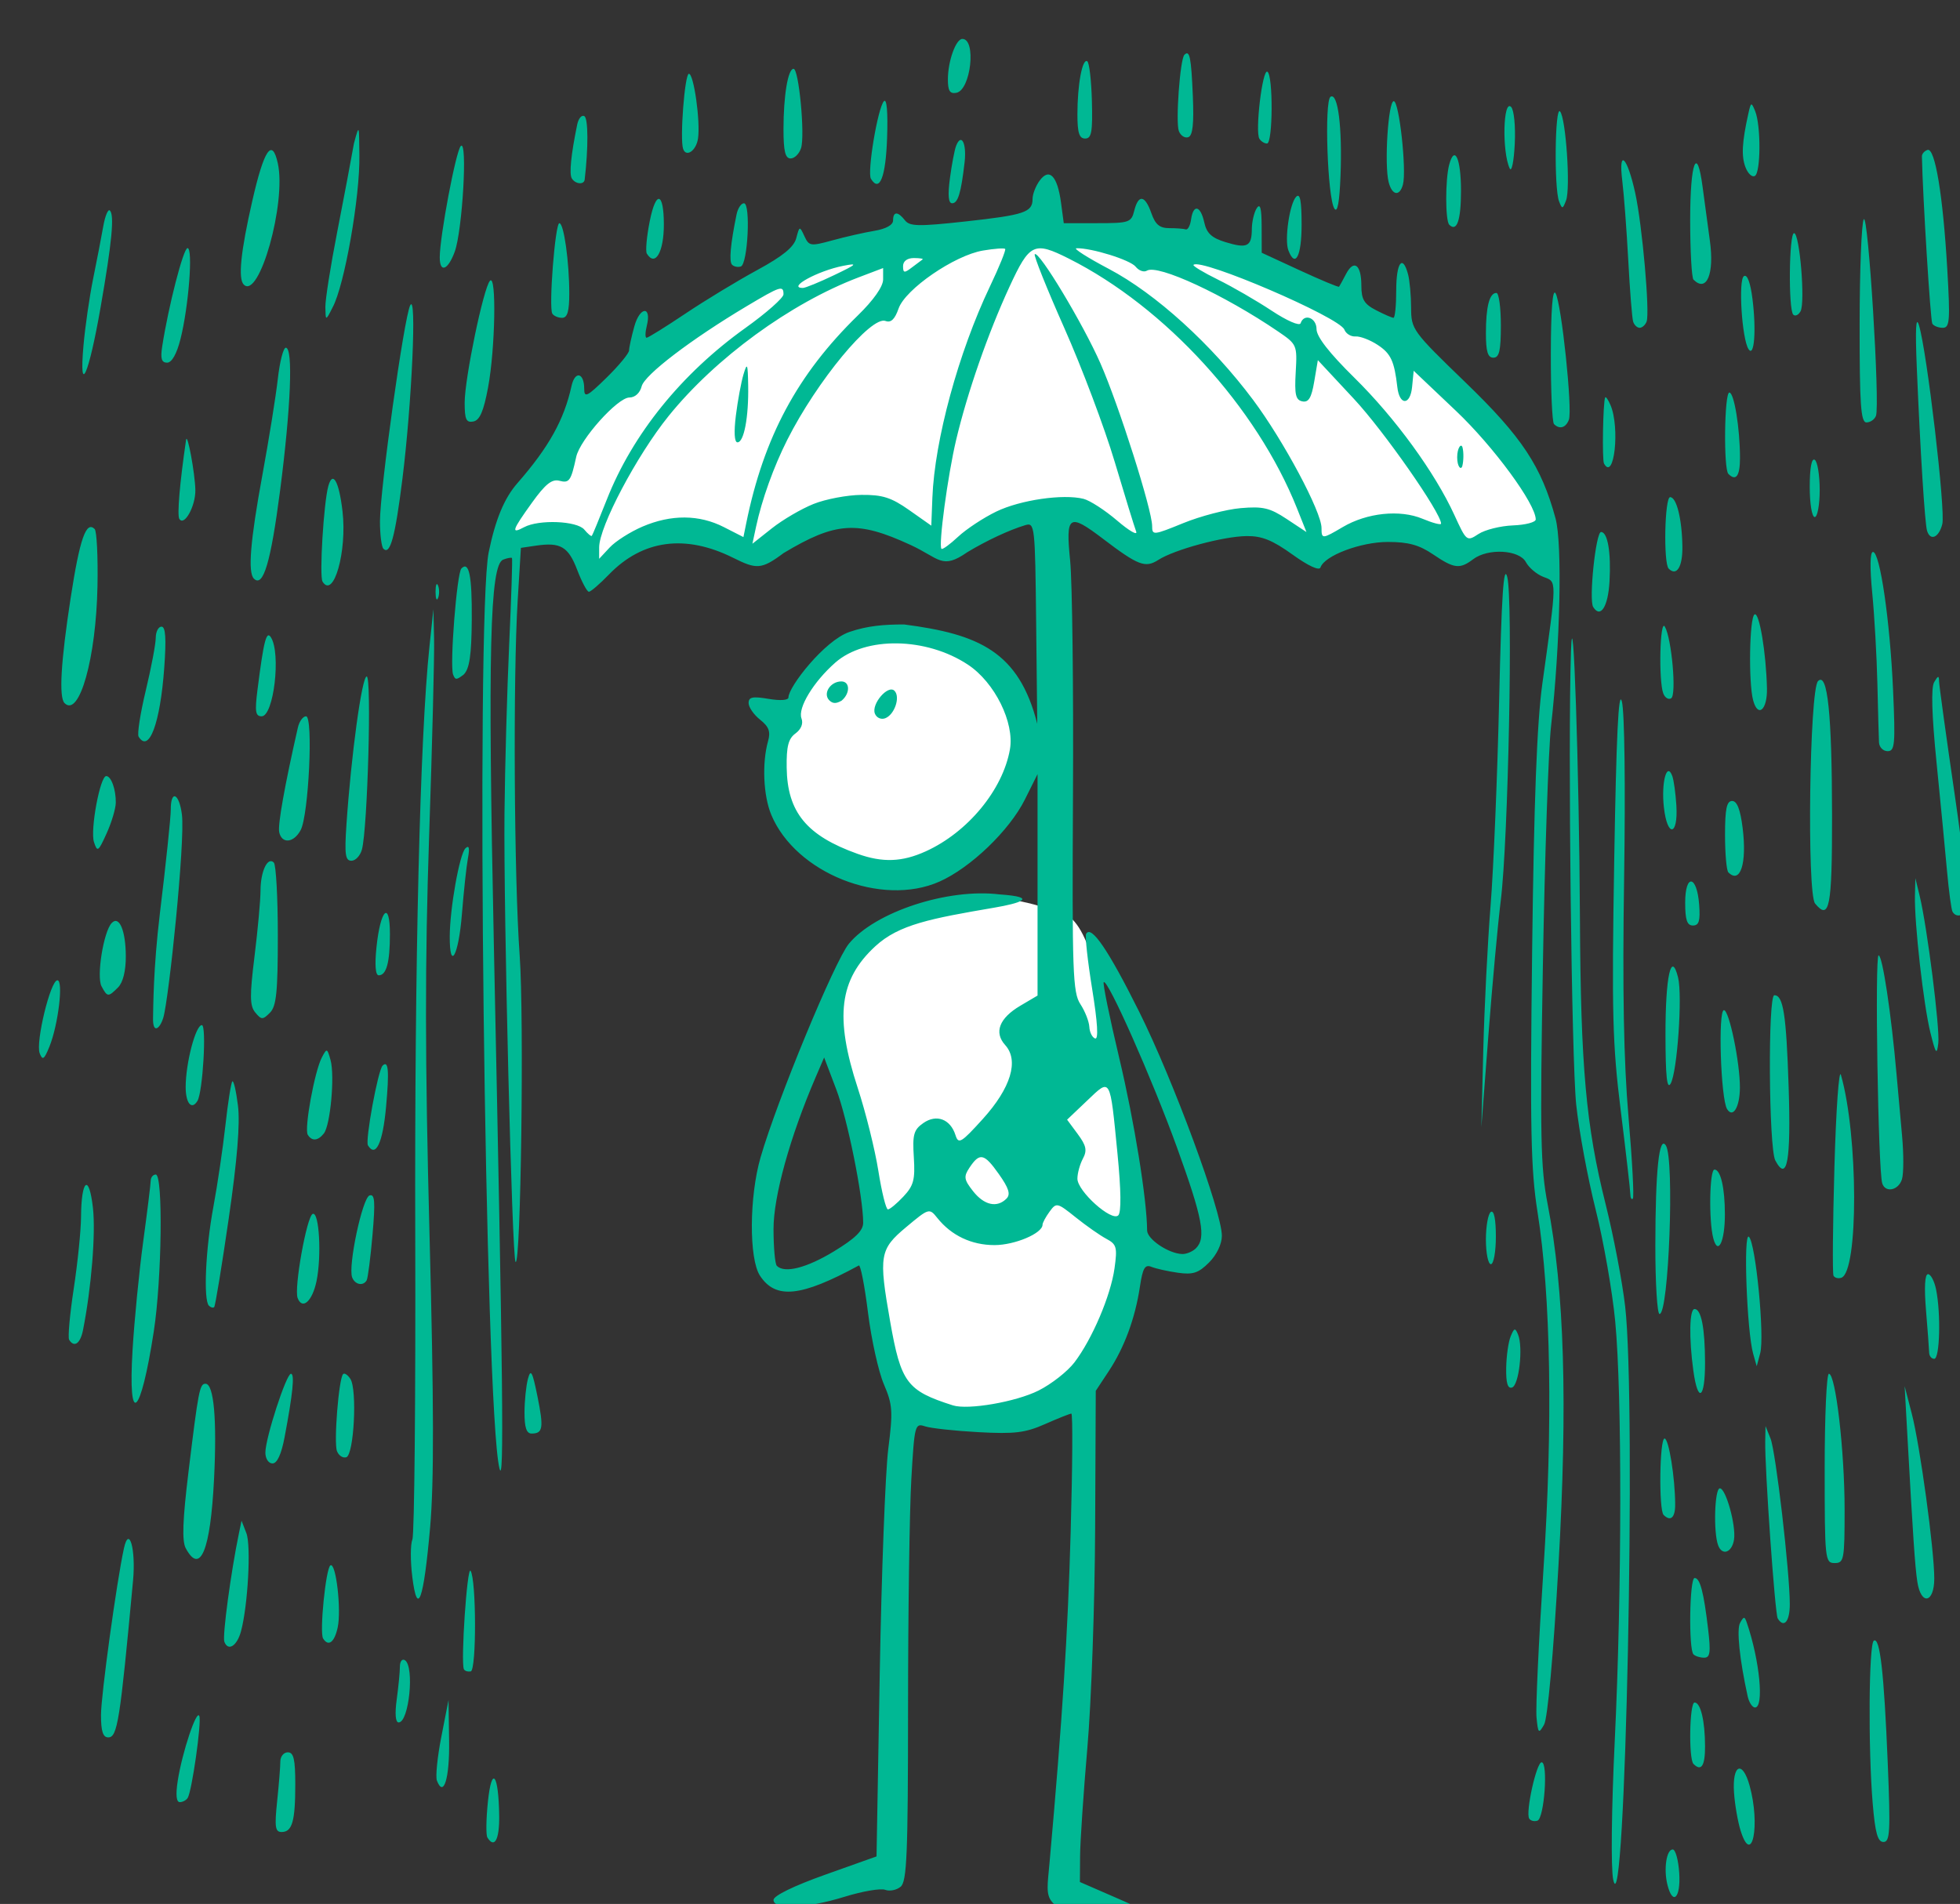 <?xml version="1.0" ?><svg height="395.768mm" viewBox="0 0 407.345 395.768" width="407.345mm" xmlns="http://www.w3.org/2000/svg">
    <rect x="0" y="0" width="407.345" height="395.768" fill="#333333" stroke="none"/>
    <path d="m 23534.785,21994.742 c -4.575,0.03 -9.221,0.148 -13.949,0.352 -75.656,3.263 -165.718,7.435 -260.313,69.629 -51.514,33.869 -134.486,118.133 -152.72,176.791 27.301,-13.962 35.46,-9.248 49.261,-7.526 13.801,1.723 22.666,31.28 22.666,31.28 0,0 39.894,-30.192 62.661,-33.002 22.768,-2.811 62.359,18.404 62.359,18.404 0,0 31.43,-25.838 65.984,-31.277 34.554,-5.44 78.799,32.914 78.799,32.914 0,0 51.155,-41.347 83.291,-41.075 32.136,0.272 76.158,34.362 76.158,34.362 0,0 49.364,-23.21 78.78,-21.035 29.416,2.176 56.816,21.851 56.816,21.851 0,0 39.289,-19.947 64.877,-18.859 25.588,1.088 44.123,18.314 44.123,18.314 l 75.152,-10.697 c 0,0 0.204,-24.661 -19.441,-50.772 -19.644,-26.111 -99.632,-121.578 -178.914,-147.417 -74.328,-24.224 -126.962,-42.71 -195.59,-42.237 z m -125.035,320.371 c -34.68,-0.233 -66.738,19.529 -91.039,88.924 -10,63.474 32.422,91.894 93.162,97.768 60.739,5.873 95.477,-59.779 100.846,-96.442 5.368,-36.664 -26.739,-72.757 -70.53,-85.263 -10.96,-2.969 -21.823,-4.915 -32.439,-4.987 z m 72.969,206.114 c -28.05,-0.367 -56.141,7.081 -81.149,22.935 -38.107,24.158 -41.264,53.811 -32.843,91.328 0,0 10.317,64.136 24.002,127.041 13.685,62.905 -12.318,186.631 101.792,171.758 145.57,-18.974 104.531,-189.19 86.11,-301.264 -17.861,-108.668 -34.001,-98.592 -54.319,-104.873 -14.22,-4.396 -28.901,-6.733 -43.593,-6.925 z" fill="#FFFFFF" transform="translate(-26.893,-99.206) matrix(0.265,0,0,0.265,-5113.171,-5036.306) translate(-3313.529,-2437.82)"/>
    <path d="m 20260.907,20891.129 c -47.39,-20.297 -44.381,-16.585 -41.31,-50.948 10.103,-113.041 14.258,-178.109 16.553,-259.26 1.444,-51.036 1.69,-92.792 0.545,-92.792 -1.142,0 -10.408,3.687 -20.588,8.187 -15.566,6.887 -23.869,7.897 -52.265,6.358 -18.565,-1.005 -37.436,-3.065 -41.931,-4.574 -7.888,-2.648 -8.269,-1.175 -10.728,41.502 -1.403,24.338 -2.558,105.131 -2.567,179.539 -0.04,114.963 -0.891,136.016 -5.828,140.112 -3.196,2.652 -8.653,3.734 -12.125,2.401 -3.472,-1.334 -17.745,1.106 -31.717,5.423 -29.977,9.258 -55.837,10.417 -55.837,2.502 0,-3.249 15.842,-10.988 40.394,-19.738 l 40.397,-14.39 2.517,-143.383 c 1.383,-78.858 4.395,-158.174 6.69,-176.26 3.76,-29.601 3.413,-34.662 -3.478,-50.79 -4.211,-9.852 -9.802,-35.126 -12.427,-56.165 -2.623,-21.035 -5.864,-37.656 -7.201,-36.926 -45.371,24.708 -65.223,26.763 -77.51,8.009 -8.721,-13.308 -8.448,-62.175 0.519,-93.015 13.101,-45.08 58.1,-153.904 69.208,-167.379 20.606,-24.999 77.682,-43.688 118.169,-38.694 31.469,2.196 15.722,7.006 -4.136,10.399 -49.76,8.504 -74.776,13.198 -93.287,30.261 -28.366,26.146 -32.012,55.519 -13.8,111.173 6.244,19.088 13.517,48.329 16.162,64.981 2.644,16.656 6.02,30.281 7.499,30.281 1.48,0 6.954,-4.538 12.16,-10.089 8.041,-8.559 9.276,-13.221 8.165,-30.802 -1.126,-17.845 -0.1,-21.564 7.442,-26.841 10.324,-7.232 21.228,-3.144 25.227,9.456 2.341,7.376 4.377,6.171 21.459,-12.693 21.979,-24.278 28.502,-45.813 17.54,-57.926 -8.981,-9.925 -4.683,-21.115 11.861,-30.876 l 13.5,-7.968 v -86.852 -86.853 l -9.921,19.914 c -12.109,24.294 -42.631,53.616 -67.065,64.425 -45.432,20.095 -112.718,-6.649 -131.829,-52.399 -6.248,-14.953 -7.376,-40.555 -2.547,-57.755 2.116,-7.539 0.689,-11.39 -6.25,-16.887 -4.947,-3.918 -8.993,-9.784 -8.993,-13.042 0,-4.742 3.109,-5.396 15.626,-3.28 9.337,1.577 15.632,1.11 15.632,-1.159 0,-8.273 28.229,-44.531 47.694,-51.284 14.333,-4.972 27.773,-5.94 43.032,-5.917 58.601,7.599 89.991,21.256 104.389,77.897 l -0.859,-79.05 c -0.841,-77.036 -1.059,-78.988 -8.676,-76.697 -12.416,3.74 -30.105,12 -45.277,21.139 -20.098,14.039 -21.766,4.869 -44.505,-5.638 -41.742,-19.286 -58.644,-18.208 -99.631,6.359 -17.578,13.148 -21.334,12.754 -39.644,3.65 -37.443,-18.611 -70.868,-14.117 -97.224,13.073 -7.263,7.496 -14.381,13.626 -15.816,13.626 -1.437,0 -5.562,-7.724 -9.166,-17.169 -6.96,-18.22 -13.084,-21.836 -32.241,-19.022 l -11.912,1.749 -2.526,41.27 c -3.704,60.556 -2.825,217.641 1.558,278.385 3.556,49.265 0.927,244.638 -3.234,240.477 -2.752,-2.749 -9.448,-274.301 -8.677,-351.827 0.36,-36.531 2.025,-96.308 3.692,-132.841 1.668,-36.527 2.652,-66.9 2.189,-67.485 -0.463,-0.589 -3.569,-0.04 -6.903,1.257 -10.446,4.009 -12.12,72.523 -7.342,300.649 7.286,347.747 8.139,427.041 4.429,412.19 -11.489,-46.011 -18.792,-668.479 -8.431,-718.723 5.316,-25.771 12.191,-42.304 22.499,-54.096 24.634,-28.177 36.616,-49.688 42.418,-76.136 2.693,-12.29 9.976,-10.696 9.976,2.18 0,7.279 2.34,6.097 17.58,-8.858 9.671,-9.491 17.591,-19.087 17.606,-21.328 0,-2.238 1.863,-10.706 4.117,-18.82 4.401,-15.844 13.749,-16.274 9.775,-0.45 -1.289,5.139 -1.352,9.341 -0.146,9.341 1.212,0 14.872,-8.495 30.354,-18.877 15.483,-10.382 40.812,-25.754 56.289,-34.161 20.202,-10.971 28.873,-18.048 30.725,-25.076 2.531,-9.608 2.652,-9.638 6.403,-1.536 3.612,7.803 4.826,7.981 22.022,3.243 10.01,-2.758 24.794,-6.112 32.852,-7.457 9.096,-1.518 14.65,-4.598 14.65,-8.126 0,-7.225 3.778,-7.26 9.337,-0.1 3.695,4.768 10.692,4.897 47.315,0.886 46.403,-5.084 52.744,-7.212 52.744,-17.687 0,-3.759 2.517,-10.247 5.597,-14.42 7.548,-10.227 13.901,-3.636 16.714,17.338 l 2.159,16.101 h 26.411 c 24.913,0 26.551,-0.553 28.863,-9.765 3.282,-13.078 8.46,-12.329 13.438,1.951 3.099,8.893 6.491,11.721 14.057,11.721 5.485,0 11.289,0.439 12.901,0.979 1.613,0.536 3.493,-2.98 4.179,-7.816 1.74,-12.253 7.419,-10.976 10.341,2.33 1.867,8.498 5.776,12.143 16.582,15.46 17.101,5.248 20.646,3.502 20.725,-10.206 0.04,-5.784 1.766,-13.152 3.848,-16.375 2.713,-4.198 3.803,-0.09 3.848,14.531 l 0.06,20.395 29.92,13.825 c 16.457,7.605 30.285,13.371 30.727,12.817 0.443,-0.556 2.89,-5.013 5.439,-9.91 6.176,-11.865 12.055,-7.464 12.055,9.032 0,10.824 2.174,14.468 11.525,19.304 6.34,3.279 12.495,5.96 13.676,5.96 1.18,0 2.146,-9.67 2.146,-21.488 0,-21.842 4.979,-28.67 9.258,-12.697 1.298,4.835 2.381,16.647 2.411,26.253 0.06,17.069 1.006,18.379 42.638,58.605 44.344,42.84 59.525,65.766 70.631,106.681 5.406,19.923 3.709,98.501 -3.525,163.021 -2.045,18.265 -4.925,102.656 -6.394,187.537 -2.329,134.357 -1.847,158.591 3.721,187.284 13.157,67.794 15.801,155.769 8.515,283.299 -4.029,70.478 -8.518,120.193 -11.296,125.025 -4.257,7.411 -4.712,6.977 -5.93,-5.652 -0.726,-7.523 1.693,-59.388 5.383,-115.256 7.522,-113.992 5.854,-215.593 -4.615,-281.304 -5.249,-32.944 -5.908,-65.107 -4.209,-205.117 1.428,-117.674 3.754,-178.569 7.986,-209.027 11.557,-83.18 11.522,-79.879 0.862,-83.931 -5.208,-1.981 -11.399,-7.202 -13.753,-11.604 -5.21,-9.73 -29.709,-11.073 -41.354,-2.264 -10.514,7.952 -14.882,7.425 -31.398,-3.78 -10.956,-7.438 -19.431,-9.77 -35.492,-9.77 -21.338,0 -49.769,10.757 -52.846,19.993 -0.935,2.797 -9.46,-1.128 -21.98,-10.124 -15.755,-11.32 -24.037,-14.642 -36.068,-14.479 -18.303,0.265 -56.502,10.587 -69.142,18.708 -10.203,6.548 -15.784,4.412 -43.5,-16.671 -26.686,-20.294 -29.239,-18.581 -25.643,17.224 1.671,16.656 2.676,99.47 2.229,184.034 -0.732,138.716 -0.175,154.743 5.803,163.849 3.637,5.548 6.795,13.572 7.017,17.829 0.236,4.256 2.281,8.359 4.566,9.12 2.722,0.905 1.919,-12.454 -2.329,-38.748 -3.57,-22.069 -5.702,-41.561 -4.744,-43.314 3.949,-7.223 17.463,12.62 41.652,61.166 26.748,53.685 64.798,156.818 64.8,175.642 0,6.526 -4.049,14.97 -10.064,20.983 -8.266,8.27 -12.628,9.703 -24.418,8.024 -7.895,-1.125 -17.216,-3.2 -20.714,-4.615 -5.14,-2.081 -6.878,0.899 -9.078,15.567 -3.704,24.706 -12.17,47.67 -24.395,66.189 l -10.226,15.489 -0.487,107.581 c -0.264,59.172 -2.998,136.592 -6.068,172.048 -3.068,35.456 -5.653,73.731 -5.74,85.056 l -0.147,20.594 30.473,13.268 c 39.527,17.215 49.939,24.178 47.123,31.509 -3.607,9.403 -23.908,6.296 -60.08,-9.198 z m -49.992,-421.077 c 10.074,-5.037 22.751,-14.97 28.171,-22.077 13.945,-18.283 28.47,-52.39 31.462,-73.88 2.288,-16.45 1.635,-18.797 -6.444,-23.099 -4.946,-2.631 -15.744,-10.194 -23.992,-16.805 -14.555,-11.665 -15.162,-11.797 -20.512,-4.481 -3.033,4.147 -5.512,8.76 -5.512,10.251 0,6.75 -21.757,15.981 -37.665,15.981 -18.048,0 -33.851,-7.498 -44.86,-21.285 -6.274,-7.853 -6.531,-7.777 -24.421,7.176 -20.83,17.414 -21.665,22.325 -12.562,74.042 8.46,48.077 13.108,54.291 49.182,65.775 11.856,3.777 49.357,-2.701 67.153,-11.598 z m -160.455,-109.181 c 16.744,-10.174 22.969,-16.265 22.958,-22.466 -0.04,-20.558 -12.304,-81.411 -21.053,-104.448 l -9.564,-25.178 -6.714,15.627 c -20.096,46.788 -32.978,93.195 -32.978,118.811 0,14.518 1.172,27.574 2.605,29.006 6.061,6.059 23.264,1.696 44.746,-11.352 z m 283.961,-2.452 c 8.124,-8.123 5.251,-23.389 -14.862,-78.97 -19.456,-53.78 -54.458,-132.753 -57.491,-129.723 -0.874,0.876 4.621,27.706 12.213,59.625 11.779,49.538 21.705,110.974 21.822,135.073 0.04,6.926 16.888,18.249 27.576,18.525 3.329,0.09 8.164,-1.952 10.742,-4.53 z m -61.532,-73.975 c -6.004,-61.093 -5.148,-59.595 -23.832,-41.822 l -15.709,14.942 8.341,11.28 c 6.72,9.093 7.506,12.834 4.043,19.305 -2.362,4.412 -4.295,11.474 -4.295,15.691 0,9.837 26.876,33.953 32.061,28.766 2.4,-2.401 2.182,-19.765 -0.609,-48.162 z m -87.113,35.084 c 3.408,-3.408 1.928,-8.161 -6.054,-19.446 -11.466,-16.206 -14.927,-16.927 -22.996,-4.772 -4.614,6.947 -4.247,9.288 2.876,18.343 8.675,11.026 18.76,13.289 26.174,5.875 z m -63.247,-272.46 c 32.96,-14.971 60.411,-48.238 65.981,-79.961 3.692,-21.027 -11.926,-52.552 -32.913,-66.441 -32.684,-21.63 -80.397,-22.387 -104.015,-1.65 -17.165,15.071 -29.66,35.709 -26.538,43.834 1.534,4.003 -0.265,8.51 -4.719,11.76 -5.58,4.079 -7.138,10.144 -6.897,26.843 0.506,34.897 15.648,53.319 55.543,67.572 19.719,7.045 34.96,6.488 53.558,-1.957 z m -39.947,-108.083 c -2.875,-7.492 10.361,-22.867 15.372,-17.856 4.799,4.798 0.117,18.724 -7.233,21.548 -3.293,1.263 -6.859,-0.357 -8.139,-3.692 z m -35.715,-10.337 c -5.306,-5.31 0.774,-14.848 9.465,-14.848 6.85,0 6.983,9.435 0.205,15.058 -4.543,2.646 -7.096,2.289 -9.67,-0.21 z m -146.501,-136.304 c 22.44,-9.62 44.409,-9.488 63.746,0.379 l 15.389,7.849 2.189,-10.78 c 13.74,-67.63 40.17,-116.876 87.489,-163.01 12.441,-12.132 19.884,-22.727 19.884,-28.308 v -8.924 l -19.316,7.34 c -53.417,20.299 -112.253,63.264 -148.978,108.795 -24.891,30.861 -54.405,86.714 -54.405,102.962 v 8.952 l 8.284,-8.889 c 4.553,-4.891 16.128,-12.256 25.718,-16.366 z m 73.222,-87.169 c 1.45,-11.6 4.137,-26.106 5.974,-32.233 2.907,-9.696 3.384,-8.545 3.678,8.881 0.416,24.817 -3.303,44.441 -8.419,44.441 -2.399,0 -2.868,-7.999 -1.233,-21.089 z m 204.23,75.377 c 18.794,-9.098 52.395,-13.994 68.427,-9.971 4.99,1.254 16.857,8.937 26.366,17.074 9.508,8.138 16.21,11.98 14.891,8.536 -1.321,-3.443 -8.896,-28.057 -16.837,-54.699 -7.941,-26.638 -25.686,-73.775 -39.432,-104.744 -13.749,-30.97 -24.216,-57.087 -23.263,-58.04 3.162,-3.162 37.797,54.374 51.516,85.579 14.485,32.941 40.555,114.984 40.555,127.626 0,7.387 0.92,7.303 24.417,-2.286 13.433,-5.481 33.671,-10.771 44.98,-11.755 17.429,-1.518 22.923,-0.236 36.091,8.489 l 15.534,10.279 -7.405,-18.584 c -31.613,-79.34 -103.349,-157.886 -178.904,-195.891 -27.353,-13.76 -30.805,-12.127 -46.57,22.007 -16.839,36.47 -33.055,83.02 -41.847,120.14 -6.605,27.902 -14.017,82.977 -11.507,85.487 0.765,0.765 6.64,-3.513 13.057,-9.508 6.418,-5.993 19.886,-14.877 29.931,-19.739 z m -143.302,-5.966 c 9.512,-3.806 26.404,-7.006 37.543,-7.108 16.541,-0.147 23.415,2.039 37.516,11.972 l 17.265,12.161 0.852,-21.93 c 1.753,-45.187 20.474,-113.911 45.12,-165.659 7.356,-15.442 12.738,-28.713 11.958,-29.493 -0.776,-0.776 -8.606,-0.205 -17.397,1.288 -22.351,3.776 -60.875,30.251 -66.188,45.485 -2.942,8.445 -6.007,11.378 -10.209,9.766 -11.273,-4.327 -53.896,47.218 -77.097,93.244 -10.672,21.162 -19.909,46.887 -24.454,68.091 l -2.871,13.391 15.334,-12.143 c 8.435,-6.682 23.117,-15.258 32.628,-19.065 z m 548.538,16.832 c 9.804,-0.378 17.827,-2.485 17.827,-4.682 0,-12.15 -33.103,-57.221 -62.514,-85.113 l -33.208,-31.497 -1.243,12.68 c -1.43,14.613 -9.886,14.742 -11.572,0.175 -2.372,-20.532 -5.089,-26.357 -15.465,-33.17 -5.933,-3.898 -13.726,-6.872 -17.312,-6.609 -3.587,0.266 -7.528,-2.144 -8.759,-5.352 -3.719,-9.692 -112.674,-56.473 -118.338,-50.808 -0.788,0.788 7.856,6.004 19.211,11.592 11.35,5.587 30.257,16.526 42.014,24.306 12.086,8.003 21.988,12.302 22.792,9.898 2.666,-8.001 12.485,-4.354 12.485,4.639 0,5.902 9.969,18.704 29.658,38.094 32.02,31.532 63.137,74.252 78.456,107.716 9.459,20.657 9.738,20.878 18.871,14.891 5.098,-3.34 17.291,-6.382 27.097,-6.76 z m -43.778,-53.433 c 0,-7.519 3.214,-11.406 4.199,-7.646 0.981,3.759 0.837,10.592 -0.144,14.355 -0.985,3.76 -4.055,0.812 -4.055,-6.709 z m -666.934,33.211 c 20.21,-51.306 58.522,-98.755 108.723,-134.657 16.422,-11.741 29.857,-23.608 29.857,-26.371 0,-7.276 -2.292,-6.539 -28.79,9.268 -43.745,26.091 -80.151,53.86 -82.434,62.875 -1.326,5.242 -5.216,8.789 -9.634,8.789 -9.233,0 -38.741,32.951 -41.698,46.56 -4.108,18.927 -5.415,20.781 -13.218,18.739 -5.823,-1.521 -11.008,2.625 -21.441,17.147 -15.776,21.96 -16.726,24.904 -6.206,19.276 11.601,-6.209 41.487,-4.999 47.221,1.909 2.719,3.277 5.371,5.474 5.892,4.886 0.525,-0.593 5.799,-13.379 11.728,-28.421 z m 577.209,21.508 c 18.994,-11.208 44.854,-13.892 62.558,-6.493 7.997,3.341 14.537,5.064 14.537,3.826 0,-8.397 -44.862,-72.648 -68.281,-97.788 l -28.364,-30.451 -2.849,16.82 c -2.157,12.744 -4.41,16.504 -9.303,15.512 -5.261,-1.06 -6.227,-5.312 -5.21,-22.935 1.225,-21.205 0.954,-21.83 -13.672,-31.802 -42.343,-28.853 -94.526,-53.054 -103.044,-47.792 -2.317,1.436 -6.296,0.04 -8.84,-3.144 -4.267,-5.309 -34.524,-14.728 -46.4,-14.443 -2.81,0.06 8.609,7.348 25.373,16.184 36.78,19.386 80.611,59.189 113.165,102.76 23.857,31.935 53.657,87.75 53.657,100.497 0,8.79 0.539,8.766 16.673,-0.751 z m -398.968,-197.565 c 18.091,-8.669 19.065,-9.653 7.223,-7.344 -19.96,3.891 -44.508,17.353 -31.644,17.353 1.937,0 12.925,-4.504 24.421,-10.009 z m 69.411,-12.329 c 0.894,-0.606 -2.183,-1.104 -6.838,-1.104 -5.204,0 -8.465,2.44 -8.465,6.339 0,5.425 0.984,5.583 6.838,1.104 3.76,-2.878 7.569,-5.729 8.465,-6.339 z m 541.649,1270.876 c -1.893,-8.825 -1.375,-55.411 1.222,-109.395 5.593,-116.363 5.766,-271.356 0.363,-328.332 -2.236,-23.577 -9.151,-63.135 -15.367,-87.907 -6.217,-24.772 -13.069,-61.743 -15.228,-82.155 -3.697,-34.997 -6.585,-283.394 -4.129,-355.538 1.691,-49.661 6.445,91.777 7.042,209.588 0.589,116.179 4.738,162.397 20.079,223.645 6.255,24.972 13.182,61.219 15.397,80.553 8.78,76.625 0.09,493.635 -9.379,449.541 z m 42.524,4.053 c -3.089,-12.305 -0.775,-27.746 4.155,-27.746 2.15,0 4.445,8.35 5.099,18.557 1.253,19.526 -5.082,25.815 -9.254,9.189 z m 57.421,-42.363 c -2.21,-7.003 -4.551,-20.464 -5.202,-29.917 -1.52,-22.157 6.588,-25.819 12.222,-5.524 8.53,30.72 1.957,63.9 -7.02,35.441 z m -982.882,5.251 c -1.193,-1.928 -1.008,-14.599 0.411,-28.16 3.003,-28.731 8.391,-21.927 8.834,11.153 0.263,18.686 -3.707,25.968 -9.245,17.007 z m 1086.469,-26.387 c -3.654,-43.252 -3.1,-125.57 0.861,-128.02 4.815,-2.976 7.98,24.873 10.913,96.048 2.212,53.689 1.769,61.864 -3.346,61.864 -4.528,0 -6.489,-6.957 -8.428,-29.892 z m -1251.369,-1.937 c 1.38,-13.209 2.51,-27.274 2.51,-31.257 0,-3.981 2.638,-7.24 5.86,-7.24 4.602,0 5.863,5.391 5.863,25.077 0,29.062 -2.405,37.434 -10.744,37.434 -5.016,0 -5.588,-3.935 -3.489,-24.014 z m 981.941,13.471 c -2.989,-4.835 5.696,-44.153 9.752,-44.153 5.242,0 2.084,44.036 -3.285,45.803 -2.487,0.821 -5.397,0.09 -6.467,-1.65 z m -1059.913,-29.503 c 3.455,-22.392 14.96,-56.851 16.97,-50.842 1.778,5.315 -5.829,58.785 -9.121,64.115 -1.136,1.834 -3.94,3.331 -6.237,3.331 -2.71,0 -3.277,-5.829 -1.612,-16.604 z m 203.284,-0.263 c -1.194,-3.107 0.37,-18.601 3.469,-34.432 l 5.636,-28.787 0.465,32 c 0.43,29.488 -4.308,44.936 -9.57,31.219 z m 985.483,-13.081 c -3.911,-3.915 -3.135,-48.187 0.847,-48.187 4.725,0 8.153,14.264 8.218,34.187 0.06,15.53 -2.932,20.134 -9.065,14 z m -1248.936,-38.362 c 0,-15.381 12.254,-104.467 17.985,-130.736 4.018,-18.42 9.442,0.653 7.163,25.192 -10.271,110.633 -12.241,123.07 -19.465,123.07 -4.13,0 -5.683,-4.793 -5.683,-17.526 z m 231.934,-12.322 c 1.367,-9.969 2.485,-21.503 2.485,-25.625 0,-4.126 1.758,-6.414 3.907,-5.087 7.703,4.762 3.285,48.839 -4.893,48.839 -2.492,0 -3.051,-6.793 -1.499,-18.127 z m 1233.61,-0.313 c -5.779,-22.147 -7.215,-91.793 -1.93,-93.639 5.367,-1.873 8.717,16.576 11.902,65.6 1.655,25.448 1.063,38.368 -1.841,40.164 -2.628,1.626 -5.764,-3.047 -8.131,-12.125 z m -174.115,-2.072 c -6.365,-28.892 -8.797,-52.527 -5.933,-57.626 2.923,-5.211 3.509,-5.211 5.291,0 10.098,29.539 13.658,66.417 6.411,66.417 -2.107,0 -4.703,-3.956 -5.769,-8.791 z m -1006.837,-21.283 c -2.541,-5.966 2.582,-81.258 5.25,-77.173 4.545,6.962 4.713,77.434 0.177,78.943 -2.149,0.324 -4.703,-0.19 -5.427,-1.77 z m 964.344,-11.6 c -3.941,-3.942 -3.121,-59.906 0.88,-59.906 4.267,0 7.168,11.005 10.599,40.209 2.142,18.211 1.568,22.301 -3.127,22.301 -3.159,0 -6.918,-1.172 -8.352,-2.604 z m -1152.197,-9.928 c -1.632,-4.348 5.181,-54.942 11.466,-85.141 l 2.031,-9.77 3.791,9.77 c 3.78,9.734 1.219,56.624 -4.199,76.881 -3.114,11.647 -10.146,16.086 -13.089,8.26 z m 77.449,-2.564 c -2.917,-4.724 2.128,-55.077 5.745,-57.314 4.344,-2.683 8.729,34.954 5.683,48.811 -2.561,11.659 -7.299,15.184 -11.428,8.503 z m 1140.809,-15.686 c -2.166,-3.504 -10.221,-117.927 -9.799,-139.172 l 0.234,-11.721 3.924,9.766 c 4.114,10.239 15.096,104.681 15.111,129.91 0,13.67 -4.588,19.114 -9.469,11.217 z m -1070.871,-32.83 c -1.528,-12.219 -1.481,-25.321 0.09,-29.115 1.583,-3.795 2.593,-111.027 2.244,-238.291 -0.586,-214.4 3.681,-391.408 11.141,-462.104 l 3.095,-29.302 0.541,23.442 c 0.297,12.894 -1.45,82.34 -3.882,154.328 -3.36,99.455 -3.287,174.507 0.296,312.557 3.463,133.274 3.586,194.54 0.466,229.954 -5.069,57.53 -9.951,70.963 -14.004,38.531 z m 1180.354,4.032 c -1.82,-11.979 -3.399,-35.319 -7.994,-118.189 l -1.949,-35.163 5.585,21.49 c 6.455,24.825 17.652,106.839 17.652,129.289 0,19.412 -10.429,21.428 -13.294,2.573 z m -72.659,-88.886 c 0,-40.828 1.491,-74.233 3.314,-74.233 5.298,0 12.325,60.736 12.319,106.466 0,39.394 -0.49,41.999 -7.819,41.999 -7.539,0 -7.814,-2.605 -7.814,-74.232 z m 130.094,69.597 c -9.947,-12.422 -18.126,-116.686 -9.566,-121.976 7.245,-4.48 23.438,109.662 17.15,120.896 -2.822,5.047 -4.243,5.249 -7.584,1.08 z m -1415.468,-7.031 c -3.007,-5.622 -2.418,-22.035 2.146,-59.58 7.807,-64.214 8.806,-69.407 13.351,-69.407 6.576,0 9.084,27.876 6.722,74.801 -2.816,56.03 -10.806,75.512 -22.219,54.186 z m 1201.856,-2.162 c -3.857,-10.045 -2.83,-44.778 1.321,-44.778 4.692,0 12.755,29.022 11.127,40.045 -1.515,10.253 -9.207,13.178 -12.448,4.733 z m -42.809,-23.94 c -3.868,-3.868 -3.157,-59.907 0.76,-59.907 3.311,0 8.257,30.765 8.325,51.769 0.04,10.338 -3.616,13.609 -9.085,8.138 z m -1096.563,-48.885 c 0,-11.332 16.38,-61.812 20.058,-61.812 3.038,0 1.47,15.584 -5.009,49.816 -2.529,13.364 -5.828,20.51 -9.466,20.51 -3.133,0 -5.583,-3.739 -5.583,-8.514 z m 56.138,-1.179 c -2.591,-6.75 1.426,-56.987 4.829,-60.389 1.084,-1.084 3.645,0.615 5.693,3.778 5.457,8.42 2.822,59.451 -3.17,61.432 -2.684,0.888 -5.993,-1.281 -7.352,-4.821 z m 147.078,-30.354 c 0.04,-9.133 1.254,-21.001 2.718,-26.372 2.209,-8.097 3.476,-5.764 7.409,13.643 5.051,24.945 4.371,29.334 -4.552,29.334 -4.025,0 -5.614,-4.726 -5.575,-16.605 z m -307.389,-48.839 c 1.376,-23.099 5.128,-61.339 8.333,-84.978 3.203,-23.635 5.861,-45.171 5.902,-47.859 0.04,-2.687 1.834,-4.884 3.982,-4.884 5.816,0 4.779,81.891 -1.559,123.07 -10.341,67.188 -20.322,75.964 -16.658,14.651 z m 1224.059,16.061 c -3.528,-25.734 -3.077,-48.293 0.966,-48.293 5.237,0 8.159,14.926 8.218,42.002 0.06,28.573 -5.597,32.45 -9.184,6.291 z m -146.768,-2.06 c 0.147,-9.313 1.72,-20.448 3.488,-24.743 2.801,-6.818 3.545,-7 5.831,-1.424 4.093,9.987 0.718,39.708 -4.712,41.492 -3.429,1.128 -4.8,-3.44 -4.607,-15.325 z m 193.71,-11.1 c -4.99,-17.549 -7.844,-96.088 -3.334,-91.783 5.324,5.08 12.386,78.041 8.837,91.308 l -2.731,10.215 z m 138,-0.946 c -0.06,-2.687 -1.168,-17.631 -2.464,-33.209 -1.495,-17.954 -0.917,-28.326 1.574,-28.326 2.163,0 5.028,5.495 6.37,12.21 3.815,19.074 2.865,54.21 -1.465,54.21 -2.147,0 -3.952,-2.198 -4.015,-4.885 z m -1458.736,-10.068 c -1.099,-1.779 0.524,-19.801 3.603,-40.048 3.082,-20.248 5.665,-45.606 5.735,-56.349 0.205,-29.575 6.262,-34.202 9.324,-7.118 2.266,20.011 -1.222,62.944 -7.797,96.001 -2.097,10.552 -6.924,13.89 -10.865,7.514 z m 1244.002,-73.934 c 0.06,-59.102 2.969,-86.804 8.272,-78.44 6.848,10.805 2.282,132.163 -4.972,132.163 -1.838,0 -3.323,-24.175 -3.3,-53.723 z m -1134.372,47.21 c -4.432,-4.428 -2.621,-44.692 3.485,-77.487 3.201,-17.193 7.446,-45.968 9.44,-63.947 1.988,-17.981 4.439,-33.511 5.44,-34.516 1.006,-1.002 2.99,7.554 4.414,19.017 1.752,14.11 -0.593,42.741 -7.259,88.655 -5.415,37.296 -10.537,68.504 -11.381,69.347 -0.847,0.847 -2.707,0.363 -4.139,-1.069 z m 69.571,-6.017 c -2.951,-7.691 7.159,-64.116 11.822,-65.992 5.118,-2.059 7.094,33.092 2.974,52.839 -3.285,15.735 -11.13,22.709 -14.796,13.153 z m 42.759,-16.195 c -3.355,-8.747 8.025,-62.402 13.635,-64.272 4.155,-1.385 4.606,4.68 2.32,30.988 -1.564,17.988 -3.63,34.025 -4.588,35.637 -2.794,4.701 -9.167,3.382 -11.367,-2.353 z m 1161.764,-1.348 c -0.881,-1.726 -0.558,-40.059 0.719,-85.185 1.274,-45.126 3.578,-77.652 5.116,-72.277 13.659,47.719 13.848,154.573 0.294,159.095 -2.483,0.826 -5.235,0.09 -6.116,-1.633 z m 108.84,-22.671 c -1.533,-12.893 -4.478,-37.411 -6.55,-54.485 -2.467,-20.33 -2.431,-32.373 0.08,-34.902 2.125,-2.124 5.02,-2.702 6.438,-1.286 5.483,5.481 10.353,75.726 6.579,94.901 l -3.78,19.214 z m -381.443,-5.631 c 0,-10.617 1.758,-20.389 3.908,-21.72 2.427,-1.497 3.907,5.823 3.907,19.305 0,11.946 -1.758,21.719 -3.907,21.719 -2.15,0 -3.908,-8.686 -3.908,-19.304 z m 178.365,-0.878 c -3.696,-13.806 -3.025,-54.051 0.901,-54.051 4.821,0 8.164,14.418 8.159,35.164 0,21.335 -5.399,32.569 -9.06,18.887 z m -65.108,-34.84 c -0.04,-3.044 -3.393,-32.382 -7.48,-65.194 -6.53,-52.418 -7.154,-76.378 -5.141,-197.306 1.615,-97.003 3.379,-133.605 5.976,-123.967 2.145,7.952 2.886,65.969 1.772,138.697 -1.345,87.945 -0.325,143.472 3.441,187.226 2.944,34.214 4.482,63.077 3.416,64.14 -1.063,1.066 -1.957,-0.554 -1.984,-3.596 z m 197.555,-8.465 c -3.22,-10.464 -5.895,-178.745 -2.843,-178.745 3.047,0 9.909,45.567 14.127,93.768 1.032,11.818 2.96,33.304 4.284,47.748 1.324,14.443 1.275,29.828 -0.118,34.184 -2.769,8.73 -13.083,10.761 -15.456,3.045 z m -83.843,-17.884 c -5.164,-9.649 -5.884,-129.608 -0.78,-129.608 7.027,0 9.363,14.896 11.222,71.595 1.921,58.477 -1.131,75.414 -10.442,58.013 z m -1103.749,-11.847 c -2.286,-3.697 7.855,-58.882 11.486,-62.516 4.6,-4.601 5.318,4.034 2.707,32.557 -2.582,28.204 -8.091,39.834 -14.193,29.959 z m -47.198,-8.322 c -2.884,-4.664 5.308,-49.637 11.038,-60.6 3.923,-7.504 4.194,-7.426 6.822,1.955 3.437,12.269 -0.09,51.112 -5.222,57.626 -4.638,5.878 -9.397,6.262 -12.638,1.019 z m 921.918,-66.46 c 0.83,-33.309 3.408,-84.295 5.726,-113.303 2.321,-29.011 5.351,-101.974 6.733,-162.141 1.867,-81.232 3.493,-105.876 6.312,-95.722 4.645,16.728 0.865,206.468 -5.06,253.956 -2.28,18.264 -6.637,65.734 -9.683,105.488 l -5.534,72.28 z m 191.201,46.324 c -4.99,-8.069 -7.205,-77.582 -2.47,-77.582 4.153,0 12.629,41.203 12.528,60.879 -0.1,15.185 -5.465,24.128 -10.058,16.703 z m -1208.867,-17.245 c 0,-18.729 7.802,-48.615 12.69,-48.615 3.823,0 0.744,52.672 -3.479,59.504 -4.543,7.358 -9.211,1.844 -9.211,-10.889 z m 1160.557,-40.801 c -0.06,-45.937 4.473,-66.71 9.866,-45.216 3.569,14.214 -0.645,74.417 -5.828,83.32 -2.866,4.919 -3.994,-5.726 -4.038,-38.104 z m -1275.049,14.262 c -3.311,-8.63 8.483,-57.24 13.889,-57.24 4.885,0 0.639,35.157 -6.3,52.17 -4.113,10.078 -5.35,10.905 -7.589,5.07 z m 1482.81,-16.215 c -5.369,-21.594 -12.638,-86.071 -12.12,-107.442 l 0.331,-13.675 3.332,13.675 c 5.901,24.214 16.04,104.364 14.654,115.847 -1.155,9.565 -2.027,8.388 -6.197,-8.405 z m -1393.903,-11.723 c 0.213,-7.552 0.08,-38.242 5.404,-82.045 4.693,-38.68 8.518,-75.162 8.497,-81.069 -0.06,-15.99 6.643,-12.995 8.744,3.906 2.619,21.065 -10.246,144.782 -14.599,159.208 -2.722,9.021 -8.417,13.123 -8.046,0 z m 80.192,-4.016 c -4.357,-5.248 -4.463,-12.976 -0.603,-44.151 2.572,-20.781 4.687,-43.938 4.699,-51.461 0.04,-15.167 5.577,-26.885 10.435,-22.021 1.729,1.729 3.142,27.548 3.142,57.375 0,44.303 -1.135,55.367 -6.195,60.428 -5.658,5.655 -6.658,5.64 -11.478,-0.176 z m -120.588,-20.561 c -4.082,-7.625 1.565,-42.859 7.949,-49.621 5.888,-6.233 11.022,5.833 11.088,26.061 0.04,11.475 -2.224,20.564 -6.079,24.418 -7.72,7.719 -8.393,7.674 -12.958,-0.858 z m 215.631,-30.674 c 3.07,-29.766 10.537,-37.071 10.537,-10.312 0,22.273 -2.737,32.356 -8.779,32.356 -2.567,0 -3.209,-8.018 -1.758,-22.044 z m 57.45,-8.235 c 0.04,-21.986 7.677,-64.907 12.331,-69.349 2.827,-2.702 3.425,-0.295 1.931,7.814 -1.19,6.447 -3.314,26.226 -4.727,43.954 -2.564,32.248 -9.59,45.198 -9.535,17.581 z m 968.908,-26.697 c 0,-23.061 9.251,-21.707 10.967,1.606 0.935,12.664 -0.145,16.301 -4.885,16.301 -4.62,0 -6.082,-4.303 -6.082,-17.907 z m 209.697,7.162 c -0.958,-1.612 -2.921,-16.117 -4.363,-32.233 -1.444,-16.117 -5.154,-54.524 -8.246,-85.349 -3.691,-36.826 -4.324,-58.266 -1.842,-62.513 3.099,-5.308 3.794,-5.417 3.885,-0.605 0.06,3.223 5.582,43.218 12.264,88.878 6.68,45.659 11.131,85.655 9.894,88.882 -2.391,6.23 -8.688,7.825 -11.592,2.94 z m -107.815,-6.477 c -6.511,-7.847 -4.387,-167.812 2.32,-174.508 7.444,-7.431 10.904,25.784 10.983,105.434 0.06,72.052 -1.984,82.715 -13.303,69.074 z m -68.024,-24.456 c -1.432,-1.429 -2.605,-14.615 -2.605,-29.302 0,-20.526 1.29,-26.697 5.583,-26.697 3.818,0 6.409,6.645 8.211,21.065 3.481,27.867 -1.79,44.333 -11.189,34.934 z m -1083.776,-37.44 c 3.701,-54.552 12.141,-116.234 15.899,-116.234 3.995,0 0.681,119.399 -3.767,135.768 -1.313,4.835 -5.01,8.79 -8.219,8.79 -4.812,0 -5.498,-4.955 -3.913,-28.324 z m -198.011,13.645 c -3.051,-9.422 4.812,-51.738 9.615,-51.738 3.864,0 7.633,10.45 7.507,20.832 -0.06,4.659 -3.288,15.505 -7.183,24.098 -6.558,14.475 -7.293,14.976 -9.939,6.808 z m 145.27,-7.783 c -1.21,-5.686 4.328,-36.691 14.659,-82.047 1.1,-4.836 3.98,-8.791 6.396,-8.791 5.761,0 2.091,77.466 -4.229,89.276 -5.425,10.131 -14.812,11.003 -16.826,1.562 z m 1085.965,-19.387 c -2.203,-19.469 2.307,-36.289 6.588,-24.568 1.177,3.224 2.614,13.582 3.193,23.022 1.474,24.038 -7.085,25.392 -9.781,1.546 z m 168.7,-50.94 c -0.204,-3.762 -0.77,-24.421 -1.262,-45.908 -0.496,-21.488 -2.315,-53.573 -4.048,-71.302 -1.947,-19.961 -1.734,-32.232 0.563,-32.232 5.518,0 13.383,54.052 15.78,108.419 1.875,42.554 1.401,47.86 -4.278,47.86 -3.513,0 -6.552,-3.078 -6.755,-6.837 z m 69.298,-13.505 c -3.074,-22.097 -4.531,-127.407 -1.802,-130.139 2.945,-2.944 11.474,75.438 12.293,112.962 0.747,34.304 -6.468,46.114 -10.491,17.177 z m -1434.219,8.957 c -1.214,-1.963 1.307,-18.225 5.603,-36.138 4.295,-17.912 7.82,-36.526 7.835,-41.36 0.04,-4.836 2.047,-8.792 4.516,-8.792 3.202,0 3.82,9.217 2.152,32.233 -3.152,43.603 -11.952,67.253 -20.106,54.057 z m 93.194,-36.475 c 4.89,-38.703 7.017,-47.03 10.58,-41.41 8.006,12.632 2.194,61.922 -7.299,61.922 -4.815,0 -5.406,-3.713 -3.281,-20.512 z m 1173.016,7.973 c -3.753,-14.012 -2.913,-64.889 1.114,-67.378 3.671,-2.268 9.11,30.206 9.723,58.031 0.368,16.907 -7.089,23.341 -10.837,9.347 z m -1324.291,2.201 c -4.556,-4.556 -2.924,-32.476 4.847,-82.912 7.085,-45.984 12.114,-60.346 18.774,-53.629 1.647,1.661 2.64,21.763 2.205,44.669 -1.072,56.577 -14.248,103.448 -25.826,91.872 z m 1253.825,-7.587 c -3.789,-9.873 -2.635,-59.15 1.227,-52.402 5.386,9.406 9.283,53.525 4.965,56.191 -2.108,1.304 -4.895,-0.402 -6.192,-3.789 z m -949.097,-14.827 c -2.76,-7.2 2.916,-79.626 6.526,-83.234 6.001,-6.004 8.368,5.767 8.108,40.292 -0.205,27.755 -1.772,38.394 -6.303,42.924 -5.861,4.51 -6.648,4.322 -8.331,0.02 z m 894.11,-53.005 c -3.516,-5.691 2.054,-58.804 6.169,-58.804 5.219,0 7.955,16.078 6.637,38.972 -1.137,19.759 -7.12,29.027 -12.806,19.832 z m -907.882,-11.921 c 0,-5.37 0.886,-7.569 1.969,-4.882 1.085,2.685 1.085,7.08 0,9.767 -1.083,2.688 -1.969,0.49 -1.969,-4.885 z m -88.639,-7.999 c -2.618,-4.234 0.919,-62.159 4.582,-75.078 3.478,-12.263 8.372,-3.452 11.089,19.954 3.662,31.551 -7.022,69.125 -15.671,55.124 z m -53.841,-2.326 c -4.843,-4.844 -2.787,-29.802 6.713,-81.487 5.133,-27.935 10.564,-61.779 12.066,-75.211 1.504,-13.431 4.32,-24.419 6.257,-24.419 5.855,0 3.988,46.664 -4.48,112.056 -7.295,56.328 -13.257,76.36 -20.556,69.061 z m 1109.578,-7.823 c -4.214,-4.215 -3.154,-56.083 1.144,-56.083 5.026,0 9.292,17.197 9.6,38.682 0.235,16.023 -4.486,23.656 -10.744,17.401 z m -1007.978,-15.602 c -1.495,-1.492 -2.716,-11.111 -2.716,-21.373 0,-24.899 18.827,-159.631 23.688,-169.526 5.256,-10.706 1.381,76.238 -6.065,135.978 -5.686,45.618 -9.642,60.189 -14.907,54.921 z m 1210.604,-14.11 c -1.741,-5.613 -5.324,-62.671 -8.038,-127.955 -1.266,-30.453 -0.714,-41.151 1.708,-33.208 6.283,20.599 20.928,145.434 18.291,155.934 -2.664,10.615 -9.383,13.552 -11.961,5.229 z m -1370.681,-9.328 c -1.816,-2.943 0.385,-28.627 5.31,-61.973 0.953,-6.441 7.024,26.405 7.268,39.298 0.234,12.675 -8.745,28.871 -12.578,22.675 z m 1278.671,-25.087 c 0,-14.789 1.468,-22.768 3.906,-21.26 2.151,1.329 3.909,11.983 3.909,23.674 0,11.692 -1.758,21.256 -3.909,21.256 -2.175,0 -3.906,-10.495 -3.906,-23.67 z m -63.816,-10.189 c -3.875,-3.879 -3.152,-63.814 0.775,-63.814 3.763,0 8.343,28.178 8.343,51.334 0,14.18 -3.131,18.468 -9.118,12.48 z m -97.532,-8.14 c -1.563,-2.824 -0.792,-47.778 0.888,-51.769 0.454,-1.072 2.336,1.565 4.18,5.86 7.59,17.662 2.884,60.27 -5.068,45.909 z m -39.21,-30.931 c -1.433,-1.431 -2.553,-26.484 -2.488,-55.675 0.09,-34.17 1.397,-50.883 3.71,-46.931 4.651,7.946 13.423,91.442 10.429,99.248 -2.418,6.297 -7.305,7.706 -11.651,3.358 z m -854.331,-16.712 c 0,-19.092 14.819,-90.471 19.881,-95.743 5.187,-5.406 4.111,53.492 -1.527,83.756 -3.476,18.655 -6.522,25.692 -11.539,26.66 -5.585,1.075 -6.815,-1.575 -6.815,-14.673 z m 1094.019,-61.752 c 0.04,-42.441 1.495,-79.427 3.25,-82.193 3.464,-5.459 12.829,145.665 9.556,154.196 -1.091,2.839 -4.432,5.159 -7.423,5.159 -4.471,0 -5.432,-13.784 -5.383,-77.162 z m -1392.984,17.069 c 1.295,-14.783 4.723,-38.518 7.615,-52.745 2.892,-14.223 6.449,-32.633 7.903,-40.912 1.456,-8.277 3.8,-13.895 5.21,-12.485 3.65,3.651 1.609,24.93 -7.297,75.993 -9.288,53.246 -16.969,70.487 -13.431,30.149 z m 61.751,0.513 c 4.903,-31.644 16.629,-77.166 19.879,-77.166 4.431,0 0.874,45.921 -5.523,71.305 -2.96,11.747 -6.813,18.558 -10.499,18.558 -4.372,0 -5.333,-3.171 -3.857,-12.697 z m 1038.147,-10.426 c 0,-20.912 2.781,-31.577 8.235,-31.577 1.918,0 3.485,11.428 3.485,25.397 0,19.97 -1.251,25.396 -5.86,25.396 -4.413,0 -5.86,-4.74 -5.86,-19.216 z m 205.964,12.538 c -5.233,-8.075 -8.148,-54.482 -3.601,-57.292 2.607,-1.612 5.089,5.084 6.719,18.124 3.066,24.552 1.354,46.067 -3.118,39.168 z m -90.509,-21.648 c -0.832,-2.687 -2.543,-24.224 -3.807,-47.86 -1.262,-23.639 -3.379,-51.769 -4.703,-62.515 -3.194,-25.918 3.918,-19.107 10.201,9.771 5.496,25.258 11.524,93.56 8.878,100.604 -1.007,2.688 -3.461,4.884 -5.447,4.884 -1.987,0 -4.29,-2.196 -5.122,-4.884 z m 234.643,1.653 c -1.486,-2.401 -7.505,-99.224 -8.161,-131.234 -0.04,-1.972 1.932,-4.249 4.377,-5.067 5.916,-1.973 12.158,35.679 15.519,93.624 2.351,40.449 1.928,45.908 -3.537,45.908 -3.413,0 -7.103,-1.453 -8.198,-3.231 z m -1260.272,-13.116 c -0.08,-5.767 4.072,-32.14 9.241,-58.605 5.17,-26.466 11.091,-57.788 13.161,-69.609 4.557,-17.232 3.911,-12.748 4.278,9.154 0.548,32.688 -11.703,102.284 -21.019,119.423 -5.739,11.579 -5.42,9.908 -5.661,-0.363 z m 177.989,5.236 c -2.947,-4.773 2.213,-70.935 5.533,-70.935 3.516,0 7.764,30.234 7.764,55.241 0,13.93 -1.499,18.991 -5.628,18.991 -3.097,0 -6.547,-1.484 -7.669,-3.297 z m 973.227,0.8 c -3.933,-3.93 -3.344,-63.923 0.628,-63.923 4.401,0 8.896,54.47 5.06,61.324 -1.636,2.922 -4.196,4.094 -5.688,2.599 z m -1215.222,-23.586 c -4.555,-4.556 -2.399,-25.753 6.661,-65.49 9.263,-40.62 15.589,-49.955 20.06,-29.593 6.798,30.943 -14.624,107.179 -26.721,95.083 z m 1136.972,-3.87 c -1.432,-1.433 -2.604,-22.531 -2.604,-46.885 0,-45.337 5.353,-59.44 9.764,-25.721 1.333,10.206 3.888,29.105 5.673,41.999 3.634,26.216 -2.53,40.909 -12.833,30.607 z m -983.262,-17.424 c 0,-16.512 12.674,-83.6 16.512,-87.415 5.438,-5.404 1.288,66.481 -4.795,83.023 -5.296,14.411 -11.717,16.817 -11.717,4.392 z m 229.248,5.739 c -2.488,-2.486 -1.275,-16.053 3.519,-39.434 0.991,-4.834 3.61,-8.79 5.823,-8.79 5.374,0 3.007,47.786 -2.459,49.585 -2.282,0.754 -5.38,0.147 -6.883,-1.361 z m -66.833,-8.714 c -1.177,-1.904 -0.147,-13.445 2.312,-25.648 4.84,-24.095 10.924,-22.759 11.029,2.423 0.09,21.899 -6.775,33.855 -13.341,23.225 z m 503.118,-2.58 c -3.188,-8.305 1.005,-36.934 6.162,-42.09 3.018,-3.017 4.217,3.232 4.217,21.962 0,24.754 -4.932,34.322 -10.379,20.128 z m 126.179,-20.104 c -3.141,-3.142 -3.173,-35.395 -0.06,-47.061 4.267,-15.911 9.272,-4.86 9.272,20.468 0,23.199 -3.251,32.567 -9.223,26.593 z m -90.102,-12.657 c -5.405,-8.404 -8.008,-84.613 -2.995,-87.711 5.793,-3.581 9.289,24.169 7.816,62.054 -0.813,20.901 -2.409,29.399 -4.821,25.657 z m 176.196,-5.751 c -3.938,-10.26 -3.232,-74.863 0.767,-70.502 4.593,5.005 8.358,60.404 4.748,69.845 -2.669,6.983 -3.068,7.032 -5.515,0.657 z m -477.701,-18.002 c 1.43,-10.768 3.598,-22.188 4.82,-25.372 4.038,-10.519 8.398,-2.253 6.696,12.69 -2.749,24.161 -5.204,32.266 -9.776,32.266 -2.947,0 -3.504,-6.28 -1.74,-19.584 z m 344.054,2.899 c -3.477,-13.854 -0.327,-63.408 4.034,-63.408 4.242,0 10.203,54.294 7.184,65.442 -2.598,9.593 -8.571,8.511 -11.218,-2.034 z m -640.581,-2.785 c -2.16,-3.495 -0.653,-18.629 4.205,-42.223 1.015,-4.923 3.566,-7.89 5.67,-6.588 3.028,1.873 3.118,24.881 0.205,49.724 -0.497,4.219 -7.279,3.607 -10.071,-0.913 z m 234.597,0.295 c -3.125,-5.059 5.336,-55.728 10.168,-60.889 2.255,-2.414 3.198,8.571 2.484,28.987 -1.072,30.686 -5.893,42.84 -12.652,31.902 z m 685.844,-9.106 c -3.311,-8.711 -2.73,-19.547 2.255,-42.039 2.027,-9.155 2.364,-9.274 5.35,-1.952 4.574,11.229 4.445,47.935 -0.176,50.796 -2.154,1.33 -5.494,-1.731 -7.422,-6.805 z m -184.907,0.939 c -6.112,-13.09 -5.172,-54.512 1.096,-48.244 2.303,2.301 3.566,15.097 2.875,29.105 -0.677,13.75 -2.465,22.362 -3.971,19.139 z m -569.529,-30.768 c 0,-26.351 3.51,-47.373 7.906,-47.373 4.146,0 9.067,52.125 5.872,62.194 -1.42,4.471 -5.101,8.131 -8.178,8.131 -4.225,0 -5.6,-5.634 -5.6,-22.952 z m -78.725,15.422 c -2.657,-7.804 1.276,-58.886 4.534,-58.886 3.854,0 9.118,37.328 7.159,50.763 -1.398,9.58 -9.322,15.081 -11.693,8.123 z m 451.948,-7.927 c -3.493,-5.653 2.406,-54.985 6.285,-52.586 4.6,2.839 4.317,56.323 -0.299,56.323 -2.021,0 -4.714,-1.683 -5.986,-3.737 z m -142.708,-19.216 c 0,-23.246 3.844,-43.966 7.714,-41.571 1.574,0.97 3.209,15.005 3.636,31.191 0.646,24.328 -0.263,29.427 -5.286,29.427 -4.653,0 -6.064,-4.434 -6.064,-19.047 z m 79.559,13.203 c -2.668,-6.95 0.925,-56.409 4.344,-59.829 4.106,-4.105 5.322,1.799 6.603,32.062 0.938,22.142 -0.06,31.337 -3.576,32.559 -2.683,0.934 -6.001,-1.222 -7.371,-4.792 z m -181.143,-40.501 c 0,-14.3 6.252,-31.797 11.364,-31.797 11.096,0 6.656,40.08 -4.68,42.263 -5.111,0.984 -6.684,-1.479 -6.684,-10.466 z" fill="#00B894" transform="translate(-26.893,-99.206) matrix(0.265,0,0,0.265,-5113.171,-5036.306)"/>
</svg>